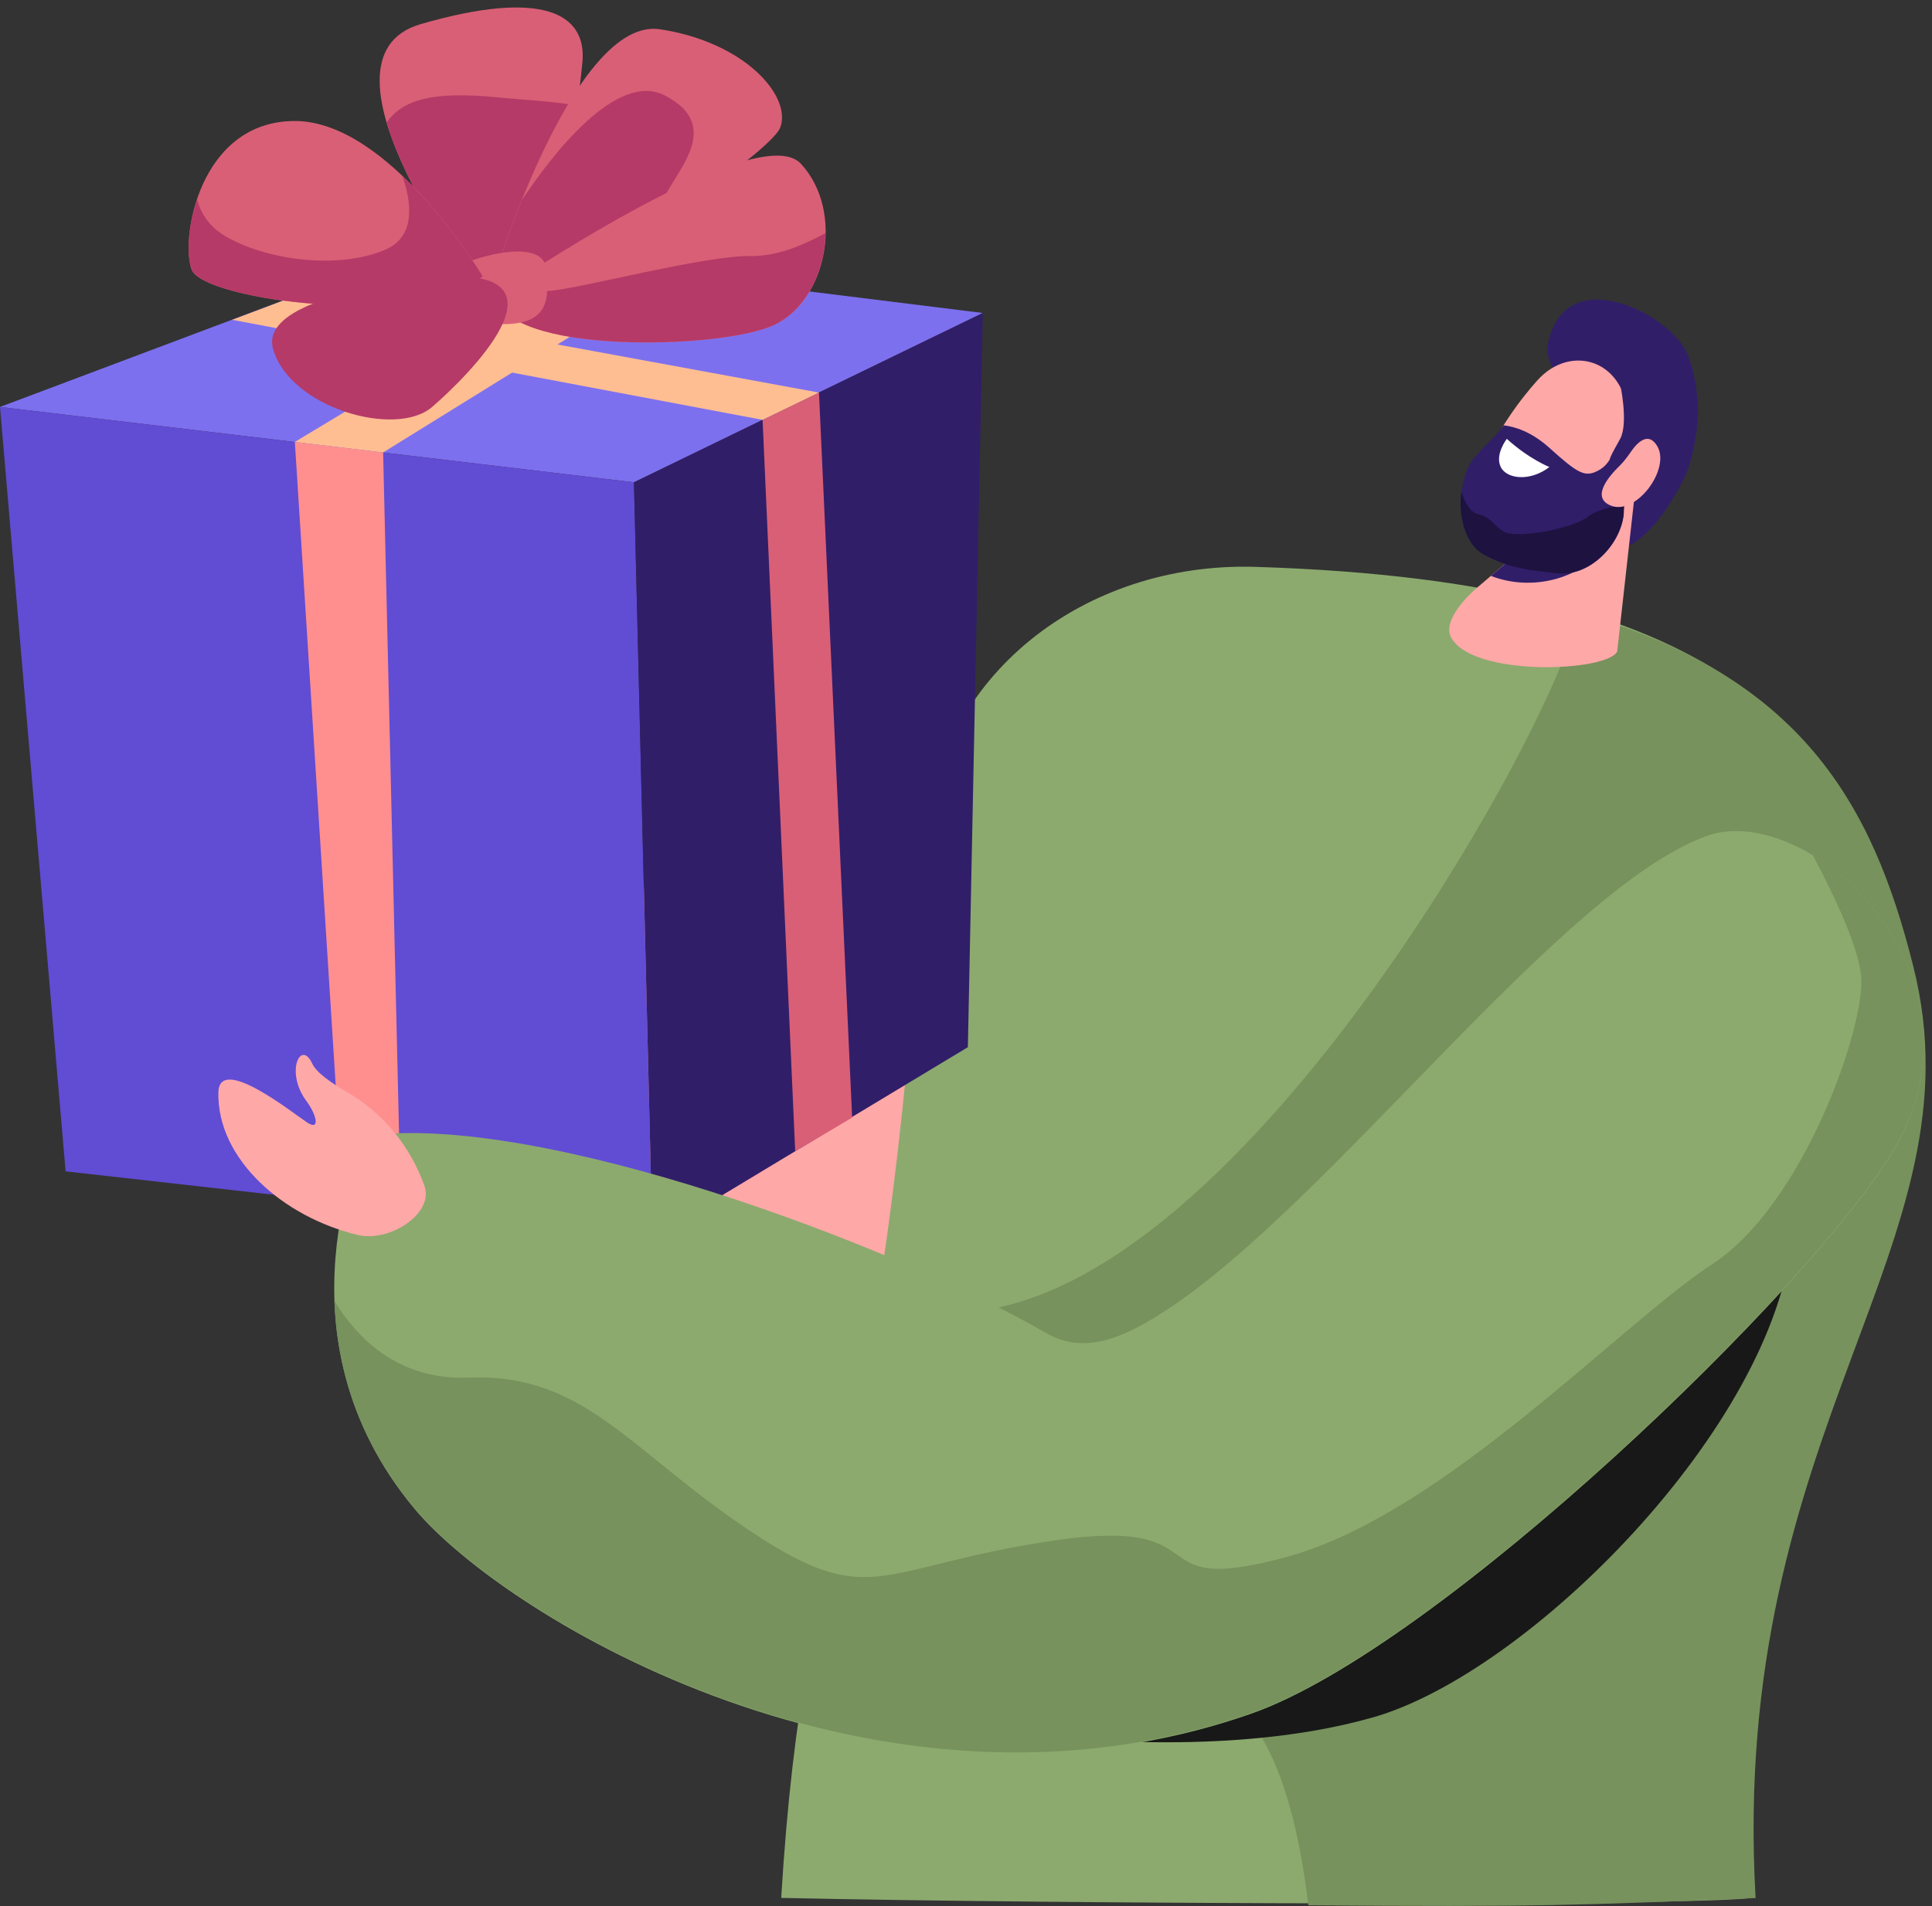 <svg width="230" height="227" viewBox="0 0 230 227" fill="none" xmlns="http://www.w3.org/2000/svg">
<rect x="0" y="0" width="230" height="227" fill="#333333" stroke="none"/>
<path d="M54.8 118.394C54.8 118.394 43.44 138.214 53.227 169.534C62.98 200.854 104.962 209.349 128.452 169.988C151.907 130.628 113.84 72.776 54.8 118.394Z" fill="#FFA8A8"/>
<path d="M200.95 42.33C199.133 37.506 186.583 31.039 184.346 40.617C183.542 44.078 187.213 46.559 190.254 48.412C190.114 48.482 190.009 48.552 189.869 48.657C186.024 51.768 187.807 65.506 192.211 65.401C196.616 65.331 200.601 56.732 200.601 56.732C200.601 56.732 203.747 49.776 200.95 42.33Z" fill="#311E69"/>
<path d="M227.033 114.657C220.426 88.371 207.143 69.285 149.466 67.502C129.226 66.873 111.399 80.331 110.07 100.5C105.002 179.116 95.796 179.684 93 226C126.028 226.736 201.209 227 208.5 226C205.284 169.791 235.422 147.9 227.033 114.657Z" fill="#8CAA6E"/>
<path d="M227.771 115.064C222.947 95.803 214.488 80.423 187.677 72.872C188.201 80.283 150.099 152.432 116.088 156.137C98.715 158.025 137.201 172.322 139.263 190.184C140.976 204.83 151.952 195.875 155.762 226.881C183.168 227.091 188 226.881 209 226.016C205.784 169.772 236.161 148.307 227.771 115.064Z" fill="#77925C"/>
<path d="M194.693 58.13L192.526 77.565C191.407 80.012 175.118 80.676 172.706 75.817C172.007 74.384 173.405 72.182 175.642 70.155L188.366 59.283L194.693 58.13Z" fill="#FFA8A8"/>
<path d="M121.706 206.377C121.706 206.377 144.776 209.803 163.373 204.525C181.969 199.281 211.332 169.814 213.36 147.197C215.387 124.581 121.706 206.377 121.706 206.377Z" fill="#181818"/>
<path d="M185.814 61.486C188.715 62.255 192.735 63.268 192.735 63.268C192.735 63.268 190.498 67.428 185.255 68.931C182.458 69.7 179.767 69.456 177.495 68.582L185.814 61.486Z" fill="#311E69"/>
<path d="M193.854 50.16L193.26 61.346C192.77 65.016 189.45 67.638 185.779 67.253C182.843 66.939 181.095 66.275 177.879 64.527C175.188 63.093 174.768 59.773 176.236 56.067C178.124 51.243 181.2 47.328 182.983 45.336C187.003 40.792 193.714 42.854 193.854 50.16Z" fill="#FFA8A8"/>
<path d="M192.736 54.529C191.547 53.795 191.966 55.089 190.324 55.997C188.681 56.906 187.877 56.417 184.346 53.236C182.249 51.383 180.291 50.789 178.998 50.649C177.984 52.257 175.397 54.005 174.628 55.997C173.195 59.703 173.964 64.562 176.656 66.03C179.907 67.778 182.528 67.952 185.5 68.267C189.17 68.651 192.805 65.051 193.295 61.381L193.609 55.333C193.295 54.984 192.98 54.704 192.736 54.529Z" fill="#311E69"/>
<path d="M193.26 61.381L193.33 60.122C191.617 60.367 189.939 60.821 189.1 61.486C187.003 63.094 180.571 64.072 179.173 63.373C177.775 62.674 177.635 61.59 175.922 61.206C174.978 60.996 174.349 59.703 173.964 58.549C173.58 61.66 174.524 64.876 176.621 66.03C179.872 67.778 182.494 67.952 185.465 68.267C189.135 68.651 192.771 65.051 193.26 61.381Z" fill="#1E1240"/>
<path d="M184.451 55.613C184.451 55.613 182.039 54.669 179.382 52.257C179.382 52.257 177.949 54.11 178.648 55.578C179.312 57.046 182.144 57.396 184.451 55.613Z" fill="white"/>
<path d="M192.875 45.721C192.875 45.721 193.889 50.37 192.875 52.257C191.862 54.145 191.267 54.879 191.722 55.683C192.176 56.487 194.658 55.718 195.427 53.62C196.196 51.558 197.35 46.07 192.875 45.721Z" fill="#311E69"/>
<path d="M0 48.459L51.403 29.13L117 37.27L75.47 57.431L0 48.459Z" fill="#7D70EF"/>
<path d="M0 48.459L7.81 139.483L77.664 147.337L75.47 57.431L0 48.459Z" fill="#614CD4"/>
<path d="M77.664 147.337L115.223 124.696L117 37.27L75.47 57.432L77.664 147.337Z" fill="#311E69"/>
<path d="M35.102 52.627L40.85 143.191L47.717 143.98L45.611 53.877L35.102 52.627Z" fill="#FF8F8F"/>
<path d="M35.102 52.627L70.204 31.478L79.857 32.663L45.611 53.877L35.102 52.627Z" fill="#FFBE92"/>
<path d="M90.783 49.994L94.666 137.092L101.445 133.077L97.496 46.747L90.783 49.994Z" fill="#D95F76"/>
<path d="M97.496 46.747L35.102 35.273L27.643 38.081L90.783 49.994L97.496 46.747Z" fill="#FFBE92"/>
<path d="M57.48 35.273C57.48 35.273 35.761 7.016 50.087 2.87C64.413 -1.277 69.941 1.487 69.327 7.499C68.713 13.488 66.409 35.339 57.48 35.273Z" fill="#D95F76"/>
<path d="M59.059 11.579C51.688 10.877 48.002 11.777 46.028 14.585C48.792 23.953 57.48 35.251 57.48 35.251C64.654 35.317 67.528 21.276 68.713 12.61C66.497 12.106 63.272 11.974 59.059 11.579Z" fill="#B53A67"/>
<path d="M59.06 32.268C59.06 32.268 68.406 1.948 78.563 3.484C88.721 5.02 94.272 11.492 92.889 15.177C91.507 18.863 61.736 38.279 60.398 35.273C59.06 32.268 59.06 32.268 59.06 32.268Z" fill="#D95F76"/>
<path d="M57.48 32.926C57.48 32.926 46.467 14.409 35.102 14.409C23.738 14.409 21.434 28.428 22.817 32.114C24.221 35.8 50.262 39.135 57.48 32.926Z" fill="#D95F76"/>
<path d="M78.673 24.523C79.55 21.145 86.725 15.287 79.134 11.36C73.342 8.376 65.51 18.731 62.131 23.821C60.222 28.56 59.081 32.267 59.081 32.267C59.081 32.267 59.081 32.267 60.42 35.273C61.144 36.919 70.27 31.916 78.673 26.432C78.519 25.796 78.497 25.181 78.673 24.523Z" fill="#B53A67"/>
<path d="M59.06 35.032C59.06 35.032 90.103 13.817 95.347 19.499C100.59 25.181 98.418 35.8 92.121 38.718C85.781 41.657 59.718 42.294 59.06 35.032Z" fill="#D95F76"/>
<path d="M89.335 30.491C83.938 30.403 69.173 34.33 65.466 34.637C63.272 34.813 61.626 34.374 60.639 33.979C59.63 34.637 59.06 35.032 59.06 35.032C59.718 42.272 85.803 41.636 92.1 38.718C95.917 36.941 98.198 32.377 98.264 27.77C96.334 28.779 92.999 30.535 89.335 30.491Z" fill="#B53A67"/>
<path d="M55.857 38.213C55.857 38.213 52.478 32.355 55.857 31.127C59.235 29.898 64.939 28.823 65.093 32.29C65.246 35.756 65.861 39.902 55.857 38.213Z" fill="#D95F76"/>
<path d="M47.892 20.947C49.011 24.084 49.472 28.077 46.028 29.657C40.74 32.048 32.294 31.171 27.05 28.253C24.878 27.046 23.891 25.335 23.452 23.733C22.312 27.134 22.224 30.535 22.816 32.092C24.198 35.778 50.24 39.113 57.458 32.904C57.48 32.926 53.509 26.278 47.892 20.947Z" fill="#B53A67"/>
<path d="M53.641 32.926C53.641 32.926 30.517 34.571 32.513 41.57C34.51 48.568 47.147 52.188 51.447 48.458C55.769 44.729 68.01 32.509 53.641 32.926Z" fill="#B53A67"/>
<path d="M192.84 55.438C193.33 54.949 193.749 54.39 194.134 53.83C194.868 52.747 196.231 51.279 197.315 53.166C198.888 55.928 194.658 61.556 191.652 60.157C189.415 59.144 191.582 56.662 192.84 55.438Z" fill="#FFA8A8"/>
<path d="M203.047 99.587C185.569 106.089 158.409 143.247 138.799 156.041C134.184 159.047 129.291 161.494 124.537 158.733C106.604 148.351 64.133 132.341 43.474 135.277C43.474 135.277 32.079 159.047 49.382 179.706C60.183 192.605 104.612 219.591 148.936 204.07C171.272 196.275 216.016 153.105 225.489 136.885C237.723 115.912 215.177 95.078 203.047 99.587Z" fill="#8CAA6E"/>
<path d="M50.535 141.22C48.823 136.431 45.572 132.516 41.342 130.069C39.489 128.985 37.672 127.727 37.182 126.678C35.819 123.672 33.897 127.657 36.483 131.117C37.707 132.76 38.161 134.753 36.518 133.634C34.875 132.551 26.101 125.524 25.997 130.069C25.822 138.074 33.792 144.96 42.6 147.057C46.376 147.966 51.689 144.505 50.535 141.22Z" fill="#FFA8A8"/>
<path d="M215.806 101.824C218.323 106.543 221.329 112.87 221.574 116.401C221.993 122.518 214.583 143.562 203.816 150.553C193.05 157.544 171.971 180.16 153.41 185.334C134.848 190.472 146.034 180.335 125.201 183.481C104.367 186.627 103.738 191.906 89.336 182.328C74.934 172.75 69.621 163.486 55.779 164.046C47.179 164.395 42.286 159.012 39.804 154.887C40.083 162.473 42.39 171.282 49.382 179.636C60.183 192.535 104.612 219.521 148.936 204C171.272 196.205 216.016 153.035 225.489 136.815C233.983 122.309 225.699 107.837 215.806 101.824Z" fill="#77925C"/>
</svg>
